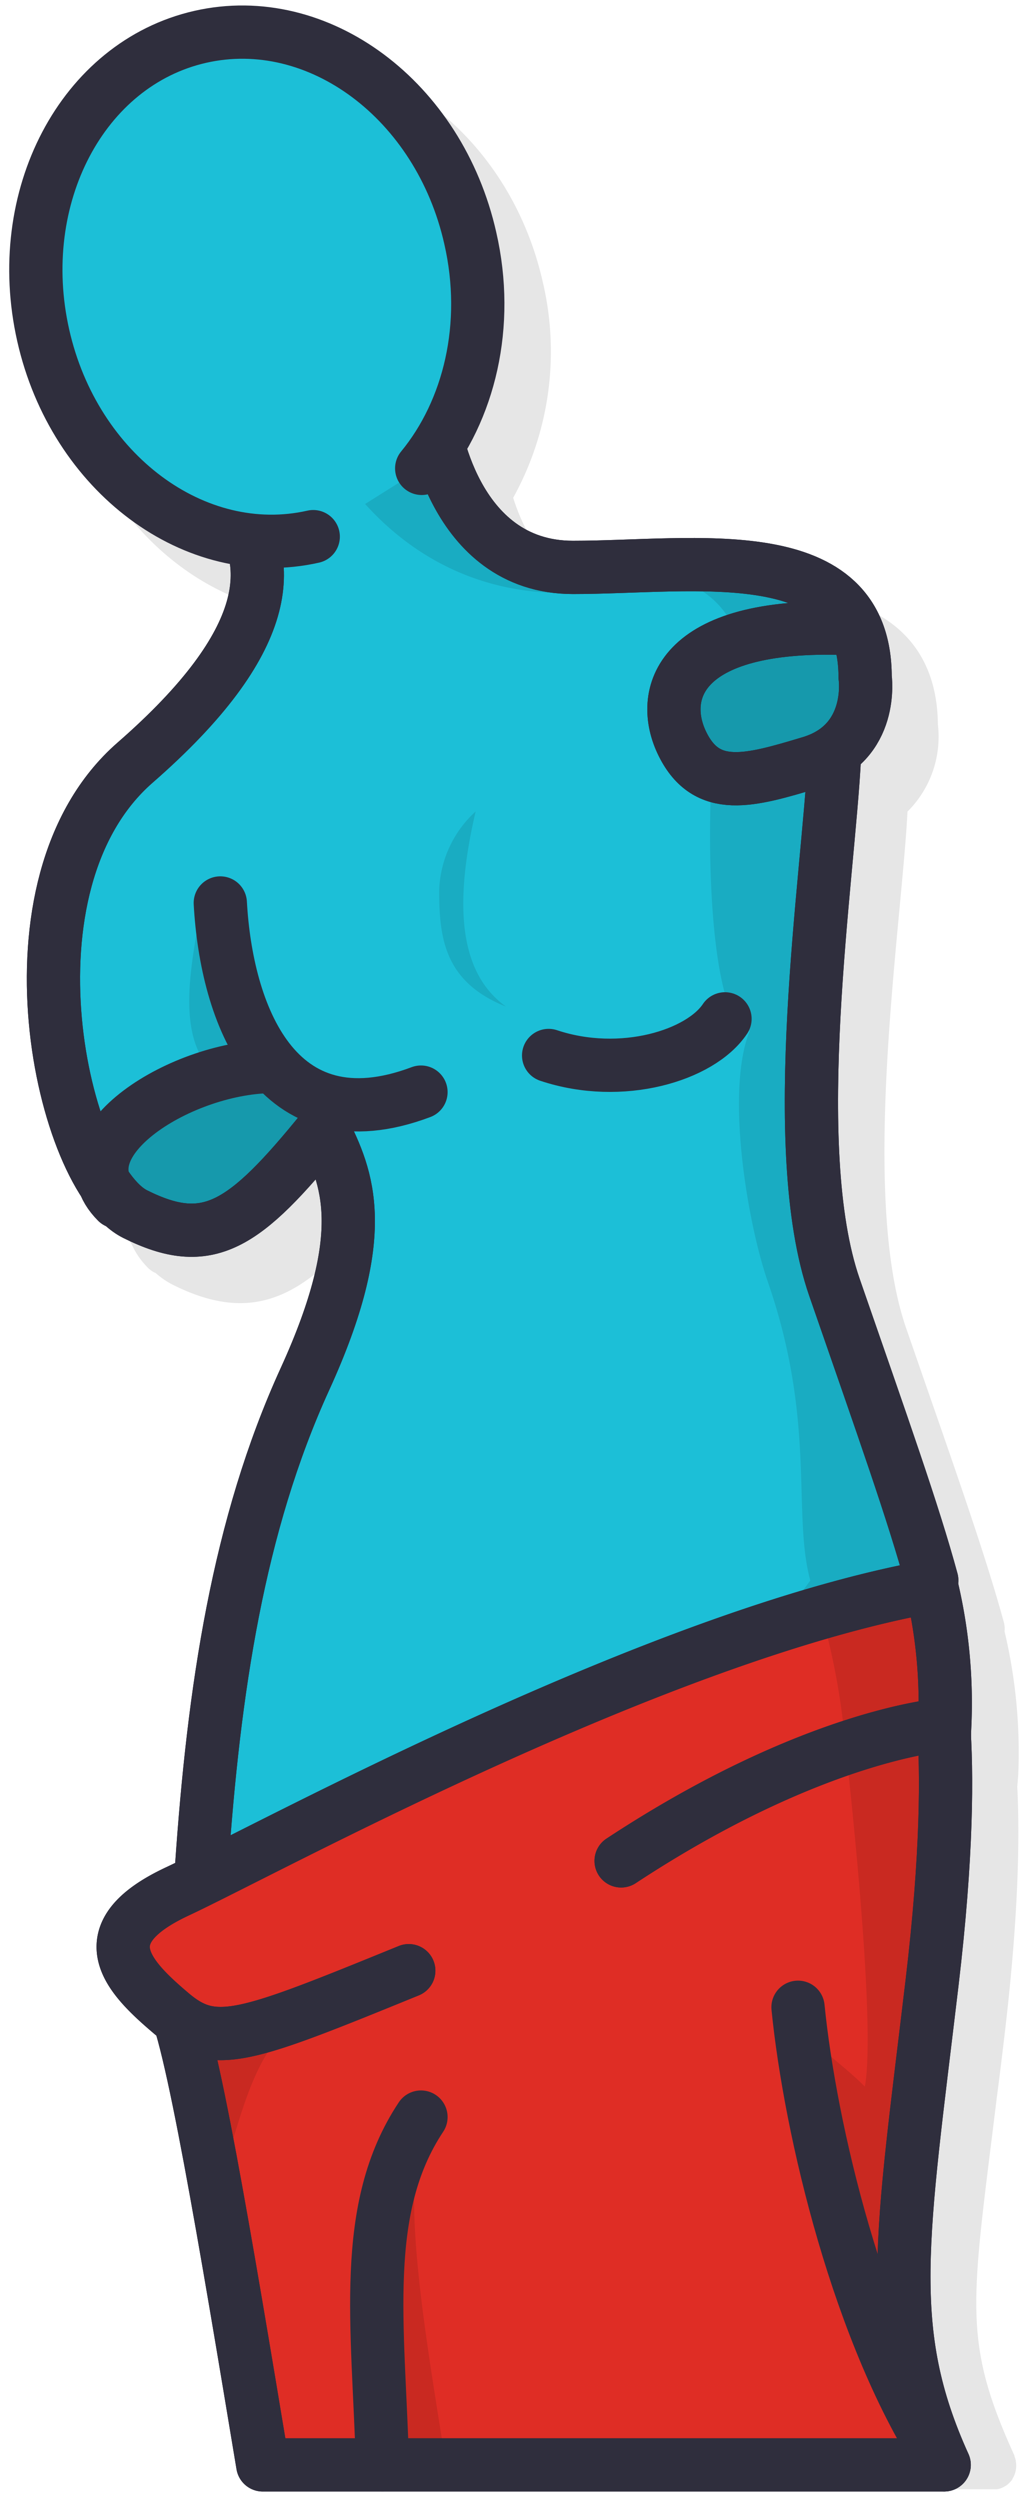 <svg width="96" height="235" xmlns="http://www.w3.org/2000/svg"><g fill="none" fill-rule="evenodd"><path d="M94.458 191.256c1.292-10.874 1.442-18.324 1.192-23.3l.088-1.065c.2-4.551-.233-9.109-1.286-13.54a2.285 2.285 0 0 0-.056-.82c-1.523-5.591-3.92-12.521-7.552-22.944l-1.642-4.733c-3.383-9.76-1.804-26.919-.624-39.439.324-3.518.624-6.586.749-9.121a9.921 9.921 0 0 0 2.859-8.188c-.032-3.612-1.143-6.51-3.302-8.602-4.713-4.563-13.108-4.27-21.172-3.987-1.872.062-3.595.125-5.255.125-6.38 0-9.107-5.359-10.205-8.846a28.42 28.42 0 0 0 2.777-20.314C47.821 12.296 35.207 3.032 22.904 5.823 16.881 7.194 11.851 11.201 8.75 17.092a28.46 28.46 0 0 0-2.335 19.525C8.911 47.654 17.1 55.711 26.387 57.426c.506 3.349-1.06 8.764-10.61 17.121-9.444 8.239-8.814 22.23-8.115 27.864.625 5.14 2.279 10.793 4.732 14.58.372.823.893 1.57 1.535 2.204.206.205.45.369.718.482a7.57 7.57 0 0 0 1.591 1.09c7.884 3.956 12.521.757 18.139-5.76 1.154 3.543 1.248 8.526-3.184 18.236-6.947 15.206-8.913 32.077-9.918 46.582l-.98.47c-3.925 1.84-6.01 3.98-6.36 6.54-.474 3.488 2.34 6.261 5.262 8.765l.28.226c1.767 6.153 4.925 20.59 7.534 36.258A2.286 2.286 0 0 0 29.265 234h64.482l.193-.044.125-.037.175-.07.112-.05.181-.106.063-.037c.111-.076.215-.162.312-.257l.062-.063a2.29 2.29 0 0 0 .225-.281v-.038c.067-.105.126-.216.175-.332l.03-.081c.094-.244.144-.502.15-.764v-.094a2.298 2.298 0 0 0-.037-.382v-.056a2.296 2.296 0 0 0-.1-.332l-.03-.087v-.057c-4.994-10.961-4.002-14.398-1.655-33.686.256-1.909.487-3.837.73-5.89z" fill="#000" fill-rule="nonzero" opacity=".1"/><path d="M78.461 71.117c-.574 11.468-4.575 36.703 0 49.9 4.575 13.196 7.434 21.222 9.15 27.544-8.008 10.9-13.731 16.058-13.731 16.058L32.685 179.53l-13.731-4.012c1.142-16.634 3.432-32.121 9.718-45.881 6.285-13.76 4-18.925 1.716-23.513-7.415 9.152-10.823 11.437-17.682 8.006-6.86-3.43-13.151-30.969 0-42.443 13.15-11.475 13.15-18.925 9.15-24.09l.574-12.044 18.3 4.013s1.717 13.772 13.152 13.772c11.434 0 27.463-2.867 27.463 10.323 0 0 .905 6.21-5.15 8.032-5.717 1.721-9.718 2.867-12.008-1.722-2.291-4.588-.575-11.468 15.441-10.899" stroke="#2F2E3D" stroke-width="5.008" fill="#1CBFD7" fill-rule="nonzero" stroke-linecap="round" stroke-linejoin="round"/><g opacity=".1" fill="#000" fill-rule="nonzero"><path d="M29.283 39.572S36.15 57.35 55.586 55.629c2.808-.25-7.24-2.466-4.17-2.504-9.225-1.797-10.698-13.528-10.698-13.528l-18.294-4.044-.119 2.504 6.978 1.515zM69.698 61.401c.306 0 .624-.038.93-.038 3.12.032 6.241-2.172 9.362-.563.432.223.834.498 1.199.82-1.405-9.509-13.02-8.72-23.144-8.376 5.892.526 10.68 2.41 11.653 8.157zM78.461 121.017c-4.575-13.19-.574-38.425 0-49.9l.05-.551a6.475 6.475 0 0 0 2.166-2.66c-.493.35-1.012.66-1.554.926-3.658 1.847-7.777 3.881-11.96 3.725h-.224c-.33 5.008-.337 15.25 1.248 20.959.593 2.166 1.954.626 2.285 3.443-2.285 5.734-.15 18.154 1.716 23.513 4.575 13.19 2.285 21.792 4.001 28.102-8.008 10.899-13.731 16.057-13.731 16.057l-36.07 13.028 6.328 1.878 41.195-14.912s5.717-5.165 13.731-16.057c-1.747-6.336-4.606-14.361-9.18-27.551z"/></g><path d="M51.585 99.219c6.865 2.29 14.293 0 16.584-3.443" stroke="#2F2E3D" stroke-width="5.008" fill="#1CBFD7" fill-rule="nonzero" stroke-linecap="round" stroke-linejoin="round"/><path d="M18.991 84.883c-1.142 6.31-2.497 12.846 1.323 16.17 3.82-.689 3.82-2.404 3.82-2.404l-4-14.336-1.143.57z" fill="#000" fill-rule="nonzero" opacity=".1"/><path d="M24.708 231.709c-3.433-20.659-6.865-41.317-8.576-43.59-1.71-2.272 13.732-5.164 13.732-5.164l51.78-26.738 5.992-.788s2.859 6.886 0 30.969c-2.858 24.083-4.575 32.69 1.142 45.31h-64.07z" stroke="#2F2E3D" stroke-width="5.008" fill="#DF2D25" fill-rule="nonzero" stroke-linejoin="round"/><path d="M41.935 231.709c-1.785-11.469-4.644-26.956-1.785-32.121-4.575 7.456-5.15 27.545-3.433 31.545a9.337 9.337 0 0 0 5.218.576z" fill="#000" fill-rule="nonzero" opacity=".1"/><path d="M39.582 199.012c-5.717 8.601-4 19.5-3.62 32.69" stroke="#2F2E3D" stroke-width="5.008" stroke-linecap="round"/><path d="M20.308 205.904c2.69-6.886 3.277-15.23 10.698-17.653-11.447 2.735-13.731 2.923-13.731 2.923l3.033 14.73zM77.319 203.6c1.716 5.735 5.717 14.912 5.717 14.912s2.846-16.633 3.708-24.946c.861-8.314 2.577-30.112 2.01-31.257-.568-1.146-9.238 2.028-9.238 2.028s2.946 25.504 1.804 31.808c-2.285-2.291-5.368-4.263-6.117-5.86-.749-1.596 2.116 13.316 2.116 13.316z" fill="#000" fill-rule="nonzero" opacity=".1"/><path d="M75.034 188.689c1.143 11.469 5.718 30.969 13.732 43.014" stroke="#2F2E3D" stroke-width="5.008" stroke-linecap="round"/><path d="M24.708 231.709c-3.433-20.659-6.865-41.317-8.576-43.59-1.71-2.272 13.732-5.164 13.732-5.164l51.78-26.738 5.992-.788s2.859 6.886 0 30.969c-2.858 24.083-4.575 32.69 1.142 45.31h-64.07z" stroke="#2F2E3D" stroke-width="5.008" stroke-linejoin="round"/><path d="M29.283 98.649c-13.731 4.013-25.952 11.118-16.122 16.17 9.83 5.052 18.407-8.138 17.839-9.284-.568-1.145-1.717-6.886-1.717-6.886zM78.461 58.496C64.73 62.51 57.084 66.747 66.914 71.8c9.83 5.052 14.98-6.416 14.406-7.562l-2.859-5.74z" fill="#000" fill-rule="nonzero" opacity=".2"/><path d="M78.461 71.117c-.574 11.468-4.575 36.703 0 49.9 4.575 13.196 7.434 21.222 9.15 27.544-8.008 10.9-13.731 16.058-13.731 16.058L32.685 179.53l-13.731-4.012c1.142-16.634 3.432-32.121 9.718-45.881 6.285-13.76 4-18.925 1.716-23.513-7.415 9.152-10.823 11.437-17.682 8.006-6.86-3.43-13.151-30.969 0-42.443 13.15-11.475 13.15-18.925 9.15-24.09l.574-12.044 18.3 4.013s1.717 13.772 13.152 13.772c11.434 0 27.463-2.867 27.463 10.323 0 0 .905 6.21-5.15 8.032-5.717 1.721-9.718 2.867-12.008-1.722-2.291-4.588-.575-11.468 15.441-10.899M10.99 112.985c-5.5-5.515 6.24-12.84 14.854-12.727" stroke="#2F2E3D" stroke-width="5.008" stroke-linecap="round" stroke-linejoin="round"/><path d="M39.582 102.662c-13.731 5.164-18.3-7.456-18.868-17.78" stroke="#2F2E3D" stroke-width="5.008" fill="#1CBFD7" fill-rule="nonzero" stroke-linecap="round" stroke-linejoin="round"/><path d="M38.434 185.252c-15.46 6.304-18.295 7.43-22.327 4.013-4.032-3.418-8.008-7.456.575-11.469 8.582-4.013 45.176-24.089 70.904-28.678a47.192 47.192 0 0 1 1.249 13.003s-12.134.764-30.434 12.808" stroke="#2F2E3D" stroke-width="5.008" fill="#DF2D25" fill-rule="nonzero" stroke-linecap="round"/><path d="M77.319 151.992a67.164 67.164 0 0 1 2.197 12.351l9.237-2.028-1.142-13.19-10.292 2.867z" fill="#000" fill-rule="nonzero" opacity=".1"/><path d="M38.434 185.252c-15.46 6.304-18.295 7.43-22.327 4.013-4.032-3.418-8.008-7.456.575-11.469 8.582-4.013 45.176-24.089 70.904-28.678a47.192 47.192 0 0 1 1.249 13.003s-12.134.764-30.434 12.808" stroke="#2F2E3D" stroke-width="5.008" stroke-linecap="round"/><g fill-rule="nonzero"><path d="M29.452 50.446C18.367 52.95 6.982 44.492 4.062 31.52 1.14 18.551 7.736 5.986 18.828 3.463 29.92.94 41.299 9.417 44.219 22.388c1.873 8.182-.093 16.201-4.568 21.641" stroke="#2F2E3D" stroke-width="5.008" fill="#1CBFD7" stroke-linecap="round" stroke-linejoin="round"/><path d="M44.725 76.275c-2.284 9.747-1.142 15.488 2.859 18.355-5.717-2.291-6.292-6.31-6.292-10.899a10.486 10.486 0 0 1 3.433-7.456z" fill="#000" opacity=".1"/></g></g></svg>